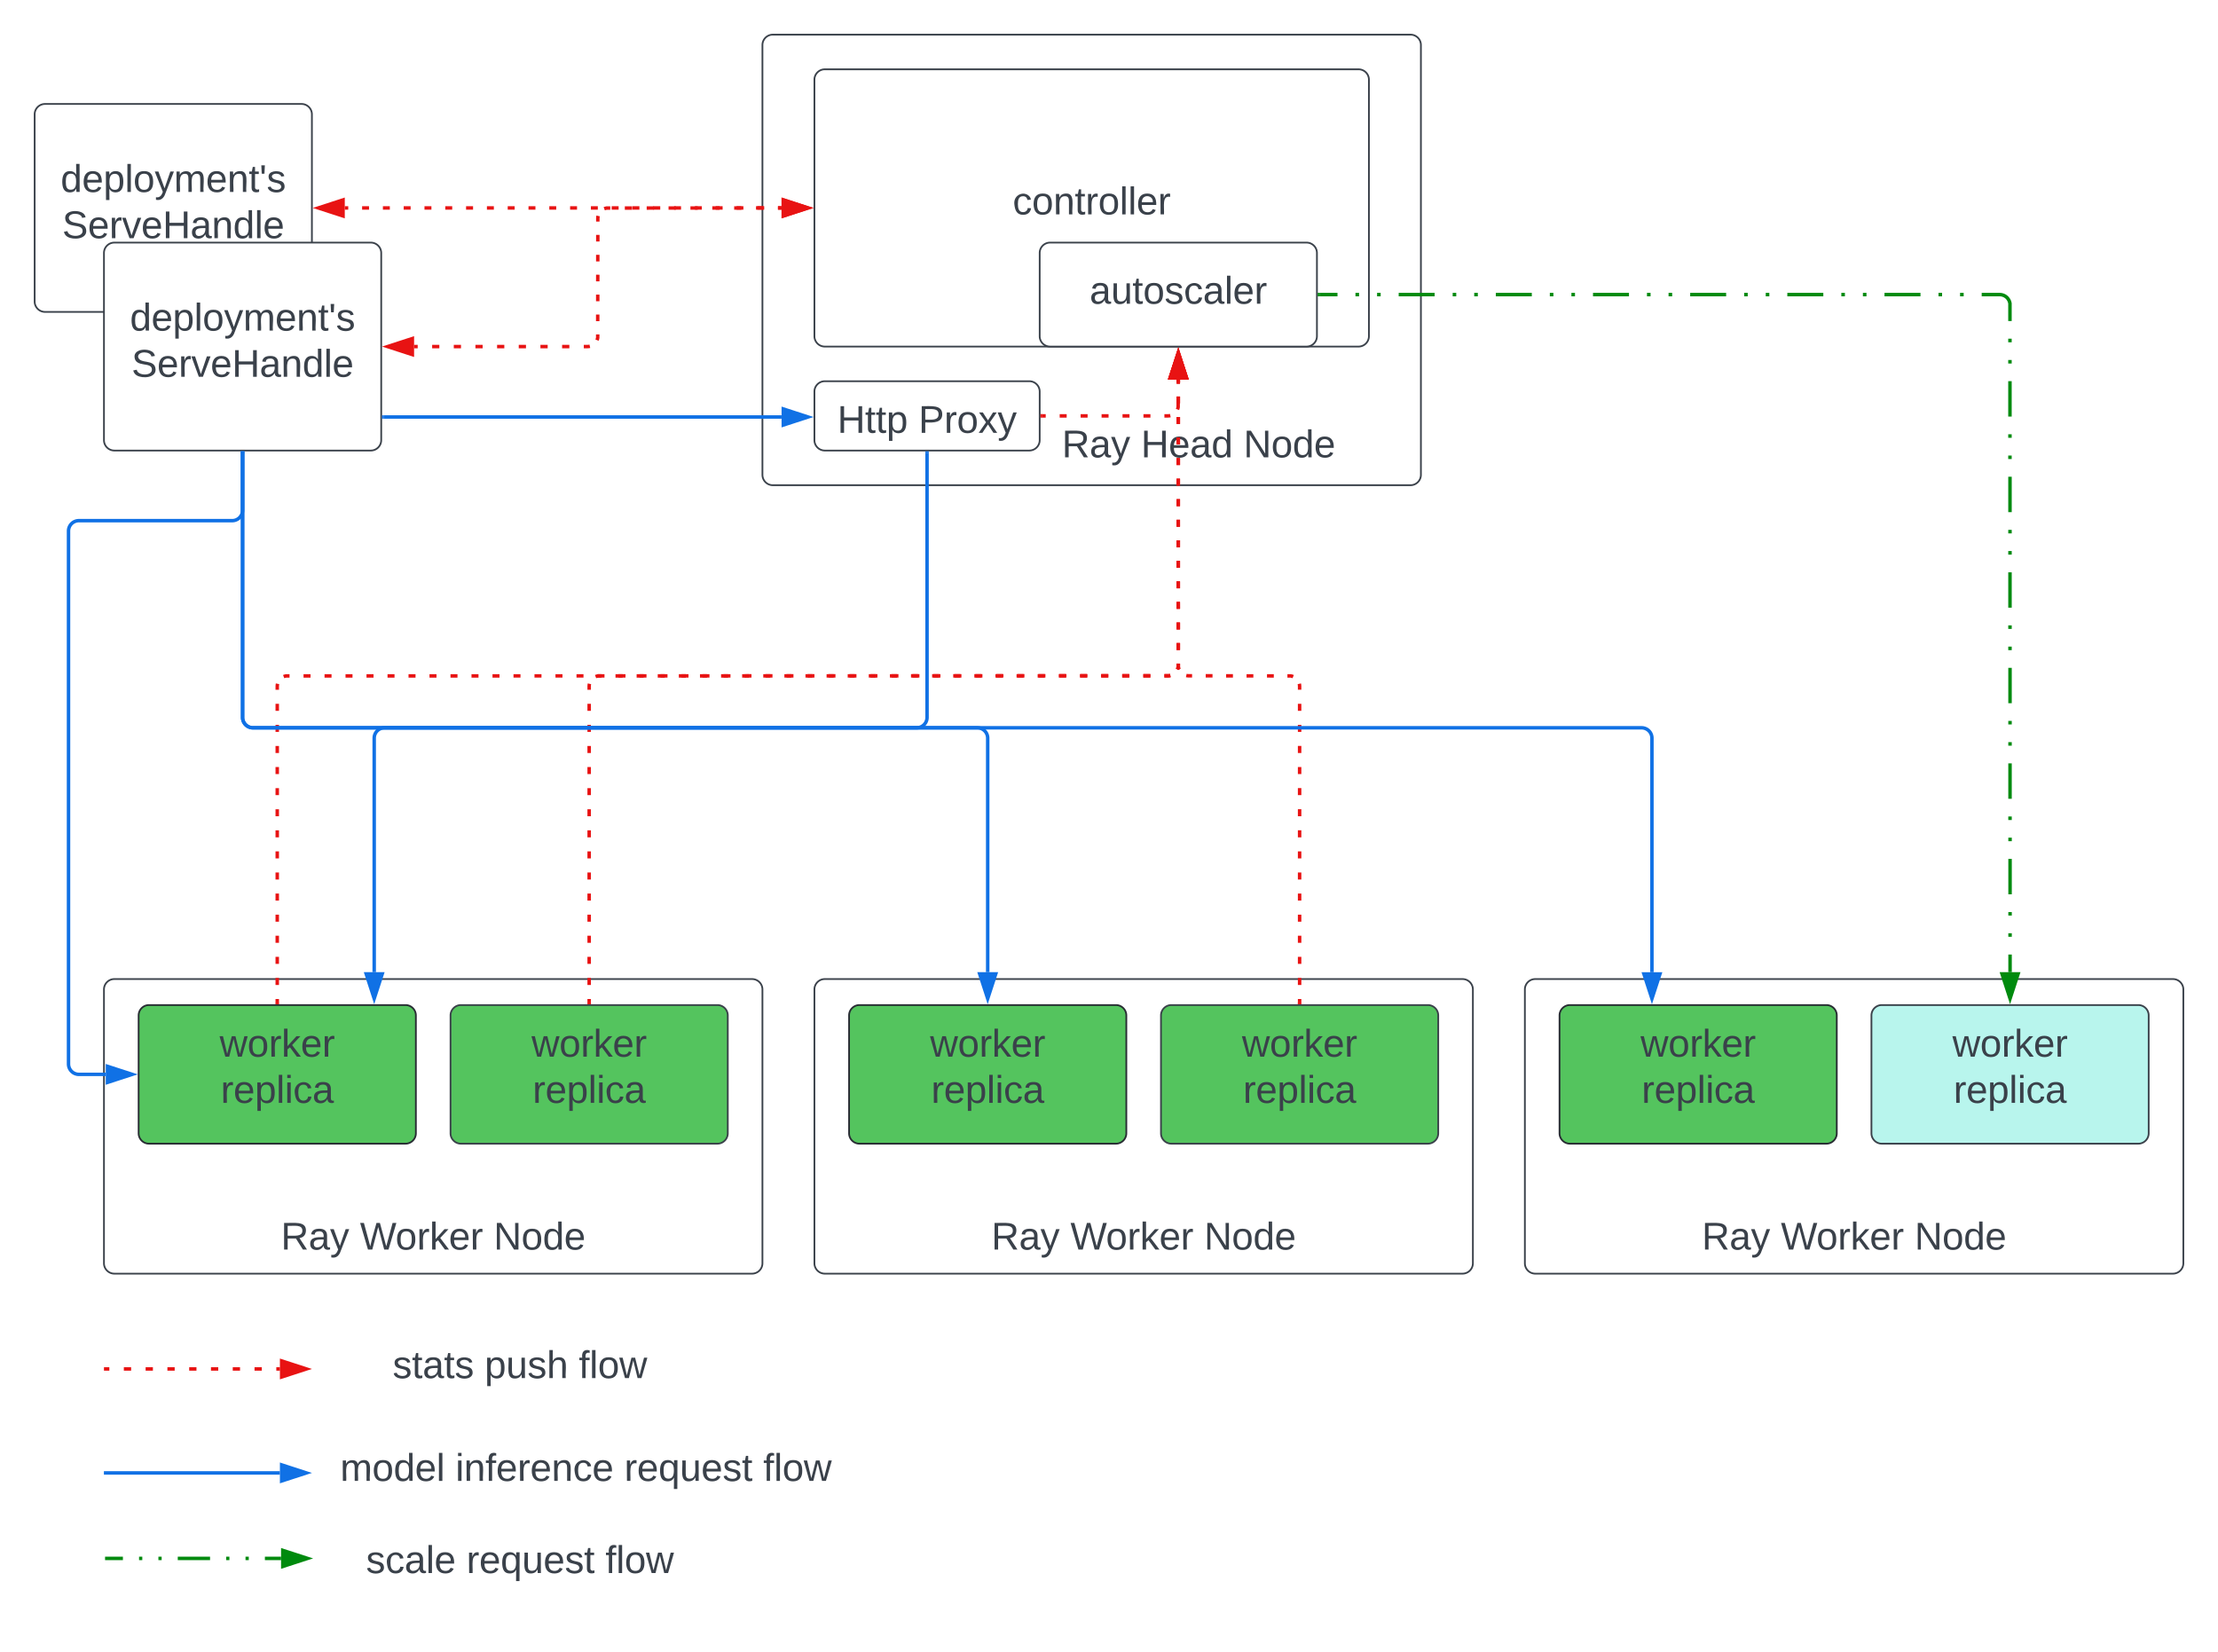 <svg xmlns="http://www.w3.org/2000/svg" xmlns:xlink="http://www.w3.org/1999/xlink" xmlns:lucid="lucid" width="1280" height="953.33"><g transform="translate(-140 -40)" lucid:page-tab-id="0_0"><path d="M0 0h1760v1360H0z" fill="#fff"/><path d="M160 106a6 6 0 0 1 6-6h148a6 6 0 0 1 6 6v108a6 6 0 0 1-6 6H166a6 6 0 0 1-6-6z" stroke="#3a414a" fill="#fff"/><use xlink:href="#a" transform="matrix(1,0,0,1,172,112) translate(3 38.778)"/><use xlink:href="#b" transform="matrix(1,0,0,1,172,112) translate(3.895 65.444)"/><path d="M200 611a6 6 0 0 1 6-6h368a6 6 0 0 1 6 6v158a6 6 0 0 1-6 6H206a6 6 0 0 1-6-6z" stroke="#3a414a" fill="#fff"/><use xlink:href="#c" transform="matrix(1,0,0,1,205,610) translate(185 17.778)"/><use xlink:href="#c" transform="matrix(1,0,0,1,205,610) translate(185 44.444)"/><use xlink:href="#c" transform="matrix(1,0,0,1,205,610) translate(185 71.111)"/><use xlink:href="#c" transform="matrix(1,0,0,1,205,610) translate(185 97.778)"/><use xlink:href="#c" transform="matrix(1,0,0,1,205,610) translate(185 124.444)"/><use xlink:href="#d" transform="matrix(1,0,0,1,205,610) translate(97.099 151.111)"/><use xlink:href="#e" transform="matrix(1,0,0,1,205,610) translate(142.716 151.111)"/><use xlink:href="#f" transform="matrix(1,0,0,1,205,610) translate(219.877 151.111)"/><path d="M320 913.33h240v60H320z" fill="none"/><use xlink:href="#g" transform="matrix(1,0,0,1,320,913.333) translate(31.235 34.444)"/><use xlink:href="#h" transform="matrix(1,0,0,1,320,913.333) translate(89.198 34.444)"/><use xlink:href="#i" transform="matrix(1,0,0,1,320,913.333) translate(169.383 34.444)"/><path d="M580 66a6 6 0 0 1 6-6h368a6 6 0 0 1 6 6v248a6 6 0 0 1-6 6H586a6 6 0 0 1-6-6z" stroke="#3a414a" fill="#fff"/><use xlink:href="#c" transform="matrix(1,0,0,1,585,65) translate(185 25.59)"/><use xlink:href="#c" transform="matrix(1,0,0,1,585,65) translate(185 52.257)"/><use xlink:href="#c" transform="matrix(1,0,0,1,585,65) translate(185 78.924)"/><use xlink:href="#c" transform="matrix(1,0,0,1,585,65) translate(185 105.59)"/><use xlink:href="#c" transform="matrix(1,0,0,1,585,65) translate(185 132.257)"/><use xlink:href="#c" transform="matrix(1,0,0,1,585,65) translate(185 158.924)"/><use xlink:href="#c" transform="matrix(1,0,0,1,585,65) translate(185 185.59)"/><use xlink:href="#c" transform="matrix(1,0,0,1,585,65) translate(185 212.257)"/><use xlink:href="#j" transform="matrix(1,0,0,1,585,65) translate(44.352 238.924)"/><use xlink:href="#k" transform="matrix(1,0,0,1,585,65) translate(167.809 238.924)"/><use xlink:href="#l" transform="matrix(1,0,0,1,585,65) translate(213.426 238.924)"/><use xlink:href="#f" transform="matrix(1,0,0,1,585,65) translate(272.623 238.924)"/><path d="M610 86a6 6 0 0 1 6-6h308a6 6 0 0 1 6 6v148a6 6 0 0 1-6 6H616a6 6 0 0 1-6-6z" stroke="#3a414a" fill="#fff"/><use xlink:href="#m" transform="matrix(1,0,0,1,615,85) translate(109.444 78.715)"/><path d="M400 626a6 6 0 0 1 6-6h148a6 6 0 0 1 6 6v68a6 6 0 0 1-6 6H406a6 6 0 0 1-6-6z" stroke="#3a414a" fill="#54c45e"/><use xlink:href="#n" transform="matrix(1,0,0,1,412,632) translate(34.759 17.778)"/><use xlink:href="#o" transform="matrix(1,0,0,1,412,632) translate(35.377 44.444)"/><path d="M220 626a6 6 0 0 1 6-6h148a6 6 0 0 1 6 6v68a6 6 0 0 1-6 6H226a6 6 0 0 1-6-6z" stroke="#282c33" fill="#54c45e"/><use xlink:href="#n" transform="matrix(1,0,0,1,232,632) translate(34.759 17.778)"/><use xlink:href="#o" transform="matrix(1,0,0,1,232,632) translate(35.377 44.444)"/><path d="M300 618.54v-2.03m0-8.1v-4.06m0-8.1v-4.07m0-8.1V580m0-8.1v-4.07m0-8.1v-4.07m0-8.1v-4.07m0-8.12v-4.06m0-8.1v-4.06m0-8.12V507m0-8.13v-4.05m0-8.12v-4.05m0-8.1v-4.07m0-8.1v-4.07m0-8.1v-4.06m0-8.1V436l.07-.94.1-.46m3.54-4.13l.45-.18.9-.23h2.03m8.08 0h4.04m8.08 0h4.04m8.07 0h4.03m8.08 0h4.05m8.08 0h4.04m8.08 0h4.04m8.06 0h4.04m8.08 0h4.04m8.08 0h4.04m8.08 0h4.04m8.08-.02h4.03m8.08 0h4.04m8.07 0h4.04m8.1 0h4.03m8.08 0h4.04m8.08 0h4.04m8.08 0h4.04m8.08 0h4.04m8.08 0h4.04m8.07 0h4.03m8.08 0h4.05m8.08 0l4.04-.02m8.08 0h4.04m8.06 0h4.04m8.08 0h4.04m8.08 0h4.04m8.08 0h4.04m8.07 0h4.04m8.08 0h4.04m8.07 0h4.04m8.1 0h4.03m8.07 0h4.04m8.08 0h4.04m8.08-.02h4.04m8.08 0h4.04m8.07 0h4.04m8.1 0h4.03m8.08 0h4.05m8.08 0h4.04m8.08 0h4.03m8.08 0h4.04m8.08 0H814l.94-.07.46-.1m4.13-3.54l.18-.45.23-.9v-2m0-7.9v-3.94m0-7.9v-3.95m0-7.9v-3.95m.02-7.9v-3.96m0-7.9v-3.95m0-7.92v-3.95m0-7.9v-3.95m.02-7.9v-3.96m0-7.9v-3.95m0-7.9v-3.96m0-7.9l.02-3.94m0-7.9v-3.96m0-7.9v-3.96m0-7.9v-1.97" stroke="#e81313" stroke-width="2" fill="none"/><path d="M301 619.54h-2v-1.03h2z" stroke="#e81313" stroke-width=".05" fill="#e81313"/><path d="M820 243.7l4.64 14.27h-9.28z" stroke="#e81313" stroke-width="2" fill="#e81313"/><path d="M480 618.54v-2.03m0-8.1v-4.06m0-8.1v-4.07m0-8.1V580m0-8.1v-4.07m0-8.1v-4.07m0-8.1v-4.07m0-8.12v-4.06m0-8.1v-4.06m0-8.12V507m0-8.13v-4.05m0-8.12v-4.05m0-8.1v-4.07m0-8.1v-4.07m0-8.1v-4.06m0-8.1V436l.07-.94.1-.46m3.54-4.13l.45-.18.9-.23h2.04m8.1 0h4.07m8.13 0h4.06m8.12 0h4.06m8.12 0h4.06m8.13 0H548m8.13 0h4.06m8.1 0l4.07-.02m8.12 0h4.05m8.13 0h4.06m8.12 0h4.06m8.12 0h4.06m8.12 0h4.07m8.1 0h4.07m8.12 0h4.05m8.12-.02h4.06m8.13 0h4.06m8.12 0h4.06m8.12 0h4.06m8.12 0h4.07m8.12 0h4.05m8.12 0h4.06m8.12-.02h4.06m8.14 0h4.06m8.12 0h4.06m8.12 0h4.06m8.12 0h4.07m8.12 0H814l.94-.07.45-.1m4.12-3.54l.18-.45.22-.9v-2m0-7.9v-3.94m0-7.9l.02-3.95m0-7.9v-3.96m0-7.9v-3.96m0-7.9v-3.96m0-7.9l.02-3.95m0-7.9v-3.96m0-7.9v-3.96m0-7.9v-3.94m.02-7.9v-3.96m0-7.9v-3.95m0-7.9v-3.96m0-7.9v-3.97m.02-7.9v-1.98" stroke="#e81313" stroke-width="2" fill="none"/><path d="M481 619.54h-2v-1.03h2z" stroke="#e81313" stroke-width=".05" fill="#e81313"/><path d="M820 243.7l4.63 14.25h-9.27z" stroke="#e81313" stroke-width="2" fill="#e81313"/><path d="M610 611a6 6 0 0 1 6-6h368a6 6 0 0 1 6 6v158a6 6 0 0 1-6 6H616a6 6 0 0 1-6-6z" stroke="#3a414a" fill="#fff"/><use xlink:href="#c" transform="matrix(1,0,0,1,615,610) translate(185 17.778)"/><use xlink:href="#c" transform="matrix(1,0,0,1,615,610) translate(185 44.444)"/><use xlink:href="#c" transform="matrix(1,0,0,1,615,610) translate(185 71.111)"/><use xlink:href="#c" transform="matrix(1,0,0,1,615,610) translate(185 97.778)"/><use xlink:href="#c" transform="matrix(1,0,0,1,615,610) translate(185 124.444)"/><use xlink:href="#d" transform="matrix(1,0,0,1,615,610) translate(97.099 151.111)"/><use xlink:href="#e" transform="matrix(1,0,0,1,615,610) translate(142.716 151.111)"/><use xlink:href="#f" transform="matrix(1,0,0,1,615,610) translate(219.877 151.111)"/><path d="M810 626a6 6 0 0 1 6-6h148a6 6 0 0 1 6 6v68a6 6 0 0 1-6 6H816a6 6 0 0 1-6-6z" stroke="#3a414a" fill="#54c45e"/><use xlink:href="#n" transform="matrix(1,0,0,1,822,632) translate(34.759 17.778)"/><use xlink:href="#o" transform="matrix(1,0,0,1,822,632) translate(35.377 44.444)"/><path d="M630 626a6 6 0 0 1 6-6h148a6 6 0 0 1 6 6v68a6 6 0 0 1-6 6H636a6 6 0 0 1-6-6z" stroke="#282c33" fill="#54c45e"/><use xlink:href="#n" transform="matrix(1,0,0,1,642,632) translate(34.759 17.778)"/><use xlink:href="#o" transform="matrix(1,0,0,1,642,632) translate(35.377 44.444)"/><path d="M1020 611a6 6 0 0 1 6-6h368a6 6 0 0 1 6 6v158a6 6 0 0 1-6 6h-368a6 6 0 0 1-6-6z" stroke="#3a414a" fill="#fff"/><use xlink:href="#c" transform="matrix(1,0,0,1,1025,610) translate(185 17.778)"/><use xlink:href="#c" transform="matrix(1,0,0,1,1025,610) translate(185 44.444)"/><use xlink:href="#c" transform="matrix(1,0,0,1,1025,610) translate(185 71.111)"/><use xlink:href="#c" transform="matrix(1,0,0,1,1025,610) translate(185 97.778)"/><use xlink:href="#c" transform="matrix(1,0,0,1,1025,610) translate(185 124.444)"/><use xlink:href="#d" transform="matrix(1,0,0,1,1025,610) translate(97.099 151.111)"/><use xlink:href="#e" transform="matrix(1,0,0,1,1025,610) translate(142.716 151.111)"/><use xlink:href="#f" transform="matrix(1,0,0,1,1025,610) translate(219.877 151.111)"/><path d="M1220 626a6 6 0 0 1 6-6h148a6 6 0 0 1 6 6v68a6 6 0 0 1-6 6h-148a6 6 0 0 1-6-6z" stroke="#3a414a" fill="#b8f5ed"/><use xlink:href="#n" transform="matrix(1,0,0,1,1232,632) translate(34.759 17.778)"/><use xlink:href="#o" transform="matrix(1,0,0,1,1232,632) translate(35.377 44.444)"/><path d="M1040 626a6 6 0 0 1 6-6h148a6 6 0 0 1 6 6v68a6 6 0 0 1-6 6h-148a6 6 0 0 1-6-6z" stroke="#282c33" fill="#54c45e"/><use xlink:href="#n" transform="matrix(1,0,0,1,1052,632) translate(34.759 17.778)"/><use xlink:href="#o" transform="matrix(1,0,0,1,1052,632) translate(35.377 44.444)"/><path d="M338.97 160h2m8 0h4m8 0h4m8 0h4m8 0h4m8 0h4m8 0H413m8 0h4m8 0h4m8 0h4m8 0h4m8 0h4m8 0h4m8 0h4m8 0h4m8 0h4.02m8 0h4m8 0h4m8 0h4m8 0h4m8 0h4m8 0h2" stroke="#e81313" stroke-width="2" fill="none"/><path d="M323.7 160l14.27-4.64v9.28zM606.3 160l-14.27 4.64v-9.28z" stroke="#e81313" stroke-width="2" fill="#e81313"/><path d="M200 186a6 6 0 0 1 6-6h148a6 6 0 0 1 6 6v108a6 6 0 0 1-6 6H206a6 6 0 0 1-6-6z" stroke="#3a414a" fill="#fff"/><use xlink:href="#a" transform="matrix(1,0,0,1,212,192) translate(3 38.778)"/><use xlink:href="#b" transform="matrix(1,0,0,1,212,192) translate(3.895 65.444)"/><path d="M378.97 240h2.08m8.34 0h4.15m8.34 0h4.16m8.33 0h4.16m8.34 0h4.17m8.33 0h4.17m8.34 0h4.18m8.33 0h4.18m8.34 0H479l.94-.07.46-.1m4.13-3.54l.18-.45.23-.9V233m0-7.66v-3.83m.02-7.66v-3.83m0-7.66l.02-3.83m0-7.66v-3.84m.02-7.66v-3.83m0-7.66V166l.07-.94.1-.46m3.54-4.13l.45-.18.9-.23h2.12m8.4 0h4.22m8.4 0l4.2-.02m8.42 0h4.2m8.42 0h4.2m8.43-.02h4.2m8.42 0h4.2m8.4-.02h4.22m8.4 0h2.1" stroke="#e81313" stroke-width="2" fill="none"/><path d="M363.7 240l14.27-4.64v9.28zM606.3 160l-14.27 4.64v-9.28z" stroke="#e81313" stroke-width="2" fill="#e81313"/><path d="M740 186a6 6 0 0 1 6-6h148a6 6 0 0 1 6 6v48a6 6 0 0 1-6 6H746a6 6 0 0 1-6-6z" stroke="#3a414a" fill="#fff"/><g><use xlink:href="#p" transform="matrix(1,0,0,1,745,185) translate(23.827 30.278)"/></g><path d="M280 301.46v33a6 6 0 0 1-6 6h-88.46a6 6 0 0 0-6 6V654a6 6 0 0 0 6 6h15.5" stroke="#1071e5" stroke-width="2" fill="none"/><path d="M281 301.5h-2v-1.04h2z" stroke="#1071e5" stroke-width=".05" fill="#1071e5"/><path d="M216.3 660l-14.27 4.64v-9.28z" stroke="#1071e5" stroke-width="2" fill="#1071e5"/><path d="M280 301.46V454a6 6 0 0 0 6 6h418a6 6 0 0 1 6 6v135.03" stroke="#1071e5" stroke-width="2" fill="none"/><path d="M281 301.5h-2v-1.04h2z" stroke="#1071e5" stroke-width=".05" fill="#1071e5"/><path d="M710 616.3l-4.64-14.27h9.28z" stroke="#1071e5" stroke-width="2" fill="#1071e5"/><path d="M890 618.54v-2.03m0-8.1v-4.06m0-8.1v-4.07m0-8.1V580m0-8.1v-4.07m0-8.1v-4.07m0-8.1v-4.07m0-8.12v-4.06m0-8.1v-4.07m0-8.1v-4.07m0-8.1v-4.07m0-8.1v-4.06m0-8.1v-4.07m0-8.1v-4.07m0-8.1v-4.06m0-8.12V436l-.07-.94-.1-.46m-3.54-4.13l-.45-.18-.9-.23h-1.98m-7.85 0l-3.93-.02m-7.87 0h-3.93m-7.86-.02h-3.93m-7.85-.02h-3.93m-7.86 0H826l-.94-.08-.46-.1m-4.13-3.54l-.18-.43-.23-.92v-1.97m0-7.9v-3.96m0-7.9v-3.95m0-7.9l-.02-3.96m0-7.9v-3.97m0-7.9v-3.95m0-7.9v-3.96m0-7.9l-.02-3.95m0-7.9v-3.96m0-7.9v-3.94m0-7.9v-3.96m-.02-7.9v-3.96m0-7.9v-3.95m0-7.92v-3.95m0-7.9v-1.98" stroke="#e81313" stroke-width="2" fill="none"/><path d="M891 619.54h-2v-1.03h2z" stroke="#e81313" stroke-width=".05" fill="#e81313"/><path d="M820 243.7l4.63 14.25h-9.27z" stroke="#e81313" stroke-width="2" fill="#e81313"/><path d="M280 301.46V454a6 6 0 0 0 6 6h801.33a6 6 0 0 1 6 6v135.05" stroke="#1071e5" stroke-width="2" fill="none"/><path d="M281 301.5h-2v-1.04h2z" stroke="#1071e5" stroke-width=".05" fill="#1071e5"/><path d="M1093.33 616.3l-4.64-14.25h9.27z" stroke="#1071e5" stroke-width="2" fill="#1071e5"/><path d="M901.46 210h10.4m10.37 0h2.08m10.4 0h2.07m10.4 0h20.75m10.4 0h2.07m10.37 0h2.08m10.38 0H1024m10.4 0h2.06m10.4 0h2.06m10.4 0h20.76m10.38 0h2.08m10.38 0h2.08m10.4 0h20.75m10.4 0h2.07m10.38 0h2.08m10.38 0h20.77m10.4 0h2.06m10.38 0h2.07m10.4 0h20.76m10.4 0h2.07m10.38 0h2.08m10.4 0H1294l.94.07.9.22.88.35.8.5.72.6.6.72.5.8.37.88.23.9v10.22m0 10.2v2.06m0 10.2v2.05m0 10.2v20.43m0 10.22v2.04m0 10.22v2.04m.02 10.2v20.43m0 10.2v2.05m0 10.2v2.06m0 10.2v20.43m0 10.2v2.04m0 10.2v2.06m.02 10.2v20.43m0 10.2v2.05m0 10.2v2.05m0 10.22v20.42m0 10.2v2.05m.02 10.2v2.05m0 10.2v20.44m0 10.22v2.04m0 10.2v2.05m0 10.22v10.2" stroke="#008a0e" stroke-width="2" fill="none"/><path d="M901.5 211h-1.03v-2h1.02z" stroke="#008a0e" stroke-width=".05" fill="#008a0e"/><path d="M1300 616.3l-4.64-14.27h9.28z" stroke="#008a0e" stroke-width="2" fill="#008a0e"/><path d="M201 830h2.1m8.37 0h4.2m8.37 0h4.2m8.37 0h4.2m8.37 0h4.2m8.37 0h4.2m8.37 0h4.2m8.37 0h4.2m8.37 0h2.1M201.03 830H200" stroke="#e81313" stroke-width="2" fill="none"/><path d="M316.8 830l-14.27 4.64v-9.28z" stroke="#e81313" stroke-width="2" fill="#e81313"/><path d="M320 806a6 6 0 0 1 6-6h228a6 6 0 0 1 6 6v48a6 6 0 0 1-6 6H326a6 6 0 0 1-6-6z" stroke="#000" stroke-opacity="0" fill="#fff" fill-opacity="0"/><g><use xlink:href="#q" transform="matrix(1,0,0,1,325,805) translate(41.605 30.278)"/><use xlink:href="#r" transform="matrix(1,0,0,1,325,805) translate(94.691 30.278)"/><use xlink:href="#i" transform="matrix(1,0,0,1,325,805) translate(149.012 30.278)"/></g><path d="M200.96 890h100.57M201 890h-1.04" stroke="#1071e5" stroke-width="2" fill="none"/><path d="M316.8 890l-14.27 4.64v-9.28z" stroke="#1071e5" stroke-width="2" fill="#1071e5"/><path d="M320 864.33a6 6 0 0 1 6-6h298a6 6 0 0 1 6 6v51.34a6 6 0 0 1-6 6H326a6 6 0 0 1-6-6z" stroke="#000" stroke-opacity="0" fill="#fff" fill-opacity="0"/><g><use xlink:href="#s" transform="matrix(1,0,0,1,325,863.333) translate(5.154 31.278)"/><use xlink:href="#t" transform="matrix(1,0,0,1,325,863.333) translate(11.327 31.278)"/><use xlink:href="#u" transform="matrix(1,0,0,1,325,863.333) translate(77.87 31.278)"/><use xlink:href="#h" transform="matrix(1,0,0,1,325,863.333) translate(175.278 31.278)"/><use xlink:href="#i" transform="matrix(1,0,0,1,325,863.333) translate(255.463 31.278)"/></g><path d="M201.63 939.33h9.3m9.32 0h1.87m9.3 0h1.87m9.3 0h18.63m9.3 0h1.87m9.3 0h1.88m9.3 0h9.32M201.66 939.33h-1.03" stroke="#008a0e" stroke-width="2" fill="none"/><path d="M317.47 939.33l-14.27 4.64v-9.27z" stroke="#008a0e" stroke-width="2" fill="#008a0e"/><path d="M610 266a6 6 0 0 1 6-6h118a6 6 0 0 1 6 6v28a6 6 0 0 1-6 6H616a6 6 0 0 1-6-6z" stroke="#3a414a" fill="#fff"/><g><use xlink:href="#v" transform="matrix(1,0,0,1,622,272) translate(1.21 17.778)"/><use xlink:href="#w" transform="matrix(1,0,0,1,622,272) translate(48.062 17.778)"/></g><path d="M361.5 280.64h229.54" stroke="#1071e5" stroke-width="2" fill="none"/><path d="M361.52 281.64h-1.03v-2h1.02z" stroke="#1071e5" stroke-width=".05" fill="#1071e5"/><path d="M606.3 280.64l-14.26 4.64V276z" stroke="#1071e5" stroke-width="2" fill="#1071e5"/><path d="M675 301.46V454a6 6 0 0 1-6 6H361.95a6 6 0 0 0-6 6v135" stroke="#1071e5" stroke-width="2" fill="none"/><path d="M676 301.5h-2v-1.04h2z" stroke="#1071e5" stroke-width=".05" fill="#1071e5"/><path d="M355.95 616.27L351.32 602h9.27z" stroke="#1071e5" stroke-width="2" fill="#1071e5"/><path d="M741.46 280h2.02m8.06 0h4.03m8.06 0h4.03m8.06 0h4.03m8.05 0h4.03m8.06 0h4.02m8.06 0H814l.94-.07.45-.1m4.12-3.54l.18-.45.22-.9.02-2.68m.05-10.65v-2.67" stroke="#e81313" stroke-width="2" fill="none"/><path d="M741.5 281h-1.03v-2h1.02z" stroke="#e81313" stroke-width=".05" fill="#e81313"/><path d="M820 243.7l4.63 14.25h-9.27z" stroke="#e81313" stroke-width="2" fill="#e81313"/><defs><path fill="#3a414a" d="M85-194c31 0 48 13 60 33l-1-100h32l1 261h-30c-2-10 0-23-3-31C134-8 116 4 85 4 32 4 16-35 15-94c0-66 23-100 70-100zm9 24c-40 0-46 34-46 75 0 40 6 74 45 74 42 0 51-32 51-76 0-42-9-74-50-73" id="x"/><path fill="#3a414a" d="M100-194c63 0 86 42 84 106H49c0 40 14 67 53 68 26 1 43-12 49-29l28 8c-11 28-37 45-77 45C44 4 14-33 15-96c1-61 26-98 85-98zm52 81c6-60-76-77-97-28-3 7-6 17-6 28h103" id="y"/><path fill="#3a414a" d="M115-194c55 1 70 41 70 98S169 2 115 4C84 4 66-9 55-30l1 105H24l-1-265h31l2 30c10-21 28-34 59-34zm-8 174c40 0 45-34 45-75s-6-73-45-74c-42 0-51 32-51 76 0 43 10 73 51 73" id="z"/><path fill="#3a414a" d="M24 0v-261h32V0H24" id="A"/><path fill="#3a414a" d="M100-194c62-1 85 37 85 99 1 63-27 99-86 99S16-35 15-95c0-66 28-99 85-99zM99-20c44 1 53-31 53-75 0-43-8-75-51-75s-53 32-53 75 10 74 51 75" id="B"/><path fill="#3a414a" d="M179-190L93 31C79 59 56 82 12 73V49c39 6 53-20 64-50L1-190h34L92-34l54-156h33" id="C"/><path fill="#3a414a" d="M210-169c-67 3-38 105-44 169h-31v-121c0-29-5-50-35-48C34-165 62-65 56 0H25l-1-190h30c1 10-1 24 2 32 10-44 99-50 107 0 11-21 27-35 58-36 85-2 47 119 55 194h-31v-121c0-29-5-49-35-48" id="D"/><path fill="#3a414a" d="M117-194c89-4 53 116 60 194h-32v-121c0-31-8-49-39-48C34-167 62-67 57 0H25l-1-190h30c1 10-1 24 2 32 11-22 29-35 61-36" id="E"/><path fill="#3a414a" d="M59-47c-2 24 18 29 38 22v24C64 9 27 4 27-40v-127H5v-23h24l9-43h21v43h35v23H59v120" id="F"/><path fill="#3a414a" d="M47-170H22l-4-78h33" id="G"/><path fill="#3a414a" d="M135-143c-3-34-86-38-87 0 15 53 115 12 119 90S17 21 10-45l28-5c4 36 97 45 98 0-10-56-113-15-118-90-4-57 82-63 122-42 12 7 21 19 24 35" id="H"/><g id="a"><use transform="matrix(0.062,0,0,0.062,0,0)" xlink:href="#x"/><use transform="matrix(0.062,0,0,0.062,12.346,0)" xlink:href="#y"/><use transform="matrix(0.062,0,0,0.062,24.691,0)" xlink:href="#z"/><use transform="matrix(0.062,0,0,0.062,37.037,0)" xlink:href="#A"/><use transform="matrix(0.062,0,0,0.062,41.914,0)" xlink:href="#B"/><use transform="matrix(0.062,0,0,0.062,54.259,0)" xlink:href="#C"/><use transform="matrix(0.062,0,0,0.062,65.37,0)" xlink:href="#D"/><use transform="matrix(0.062,0,0,0.062,83.827,0)" xlink:href="#y"/><use transform="matrix(0.062,0,0,0.062,96.173,0)" xlink:href="#E"/><use transform="matrix(0.062,0,0,0.062,108.519,0)" xlink:href="#F"/><use transform="matrix(0.062,0,0,0.062,114.691,0)" xlink:href="#G"/><use transform="matrix(0.062,0,0,0.062,118.889,0)" xlink:href="#H"/></g><path fill="#3a414a" d="M185-189c-5-48-123-54-124 2 14 75 158 14 163 119 3 78-121 87-175 55-17-10-28-26-33-46l33-7c5 56 141 63 141-1 0-78-155-14-162-118-5-82 145-84 179-34 5 7 8 16 11 25" id="I"/><path fill="#3a414a" d="M114-163C36-179 61-72 57 0H25l-1-190h30c1 12-1 29 2 39 6-27 23-49 58-41v29" id="J"/><path fill="#3a414a" d="M108 0H70L1-190h34L89-25l56-165h34" id="K"/><path fill="#3a414a" d="M197 0v-115H63V0H30v-248h33v105h134v-105h34V0h-34" id="L"/><path fill="#3a414a" d="M141-36C126-15 110 5 73 4 37 3 15-17 15-53c-1-64 63-63 125-63 3-35-9-54-41-54-24 1-41 7-42 31l-33-3c5-37 33-52 76-52 45 0 72 20 72 64v82c-1 20 7 32 28 27v20c-31 9-61-2-59-35zM48-53c0 20 12 33 32 33 41-3 63-29 60-74-43 2-92-5-92 41" id="M"/><g id="b"><use transform="matrix(0.062,0,0,0.062,0,0)" xlink:href="#I"/><use transform="matrix(0.062,0,0,0.062,14.815,0)" xlink:href="#y"/><use transform="matrix(0.062,0,0,0.062,27.16,0)" xlink:href="#J"/><use transform="matrix(0.062,0,0,0.062,34.506,0)" xlink:href="#K"/><use transform="matrix(0.062,0,0,0.062,45.617,0)" xlink:href="#y"/><use transform="matrix(0.062,0,0,0.062,57.963,0)" xlink:href="#L"/><use transform="matrix(0.062,0,0,0.062,73.951,0)" xlink:href="#M"/><use transform="matrix(0.062,0,0,0.062,86.296,0)" xlink:href="#E"/><use transform="matrix(0.062,0,0,0.062,98.642,0)" xlink:href="#x"/><use transform="matrix(0.062,0,0,0.062,110.988,0)" xlink:href="#A"/><use transform="matrix(0.062,0,0,0.062,115.864,0)" xlink:href="#y"/></g><path fill="#3a414a" d="M233-177c-1 41-23 64-60 70L243 0h-38l-65-103H63V0H30v-248c88 3 205-21 203 71zM63-129c60-2 137 13 137-47 0-61-80-42-137-45v92" id="N"/><g id="d"><use transform="matrix(0.062,0,0,0.062,0,0)" xlink:href="#N"/><use transform="matrix(0.062,0,0,0.062,15.988,0)" xlink:href="#M"/><use transform="matrix(0.062,0,0,0.062,28.333,0)" xlink:href="#C"/></g><path fill="#3a414a" d="M266 0h-40l-56-210L115 0H75L2-248h35L96-30l15-64 43-154h32l59 218 59-218h35" id="O"/><path fill="#3a414a" d="M143 0L79-87 56-68V0H24v-261h32v163l83-92h37l-77 82L181 0h-38" id="P"/><g id="e"><use transform="matrix(0.062,0,0,0.062,0,0)" xlink:href="#O"/><use transform="matrix(0.062,0,0,0.062,20.494,0)" xlink:href="#B"/><use transform="matrix(0.062,0,0,0.062,32.84,0)" xlink:href="#J"/><use transform="matrix(0.062,0,0,0.062,40.185,0)" xlink:href="#P"/><use transform="matrix(0.062,0,0,0.062,51.296,0)" xlink:href="#y"/><use transform="matrix(0.062,0,0,0.062,63.642,0)" xlink:href="#J"/></g><path fill="#3a414a" d="M190 0L58-211 59 0H30v-248h39L202-35l-2-213h31V0h-41" id="Q"/><g id="f"><use transform="matrix(0.062,0,0,0.062,0,0)" xlink:href="#Q"/><use transform="matrix(0.062,0,0,0.062,15.988,0)" xlink:href="#B"/><use transform="matrix(0.062,0,0,0.062,28.333,0)" xlink:href="#x"/><use transform="matrix(0.062,0,0,0.062,40.679,0)" xlink:href="#y"/></g><path fill="#3a414a" d="M96-169c-40 0-48 33-48 73s9 75 48 75c24 0 41-14 43-38l32 2c-6 37-31 61-74 61-59 0-76-41-82-99-10-93 101-131 147-64 4 7 5 14 7 22l-32 3c-4-21-16-35-41-35" id="R"/><g id="g"><use transform="matrix(0.062,0,0,0.062,0,0)" xlink:href="#H"/><use transform="matrix(0.062,0,0,0.062,11.111,0)" xlink:href="#R"/><use transform="matrix(0.062,0,0,0.062,22.222,0)" xlink:href="#M"/><use transform="matrix(0.062,0,0,0.062,34.568,0)" xlink:href="#A"/><use transform="matrix(0.062,0,0,0.062,39.444,0)" xlink:href="#y"/></g><path fill="#3a414a" d="M145-31C134-9 116 4 85 4 32 4 16-35 15-94c0-59 17-99 70-100 32-1 48 14 60 33 0-11-1-24 2-32h30l-1 268h-32zM93-21c41 0 51-33 51-76s-8-73-50-73c-40 0-46 35-46 75s5 74 45 74" id="S"/><path fill="#3a414a" d="M84 4C-5 8 30-112 23-190h32v120c0 31 7 50 39 49 72-2 45-101 50-169h31l1 190h-30c-1-10 1-25-2-33-11 22-28 36-60 37" id="T"/><g id="h"><use transform="matrix(0.062,0,0,0.062,0,0)" xlink:href="#J"/><use transform="matrix(0.062,0,0,0.062,7.346,0)" xlink:href="#y"/><use transform="matrix(0.062,0,0,0.062,19.691,0)" xlink:href="#S"/><use transform="matrix(0.062,0,0,0.062,32.037,0)" xlink:href="#T"/><use transform="matrix(0.062,0,0,0.062,44.383,0)" xlink:href="#y"/><use transform="matrix(0.062,0,0,0.062,56.728,0)" xlink:href="#H"/><use transform="matrix(0.062,0,0,0.062,67.84,0)" xlink:href="#F"/></g><path fill="#3a414a" d="M101-234c-31-9-42 10-38 44h38v23H63V0H32v-167H5v-23h27c-7-52 17-82 69-68v24" id="U"/><path fill="#3a414a" d="M206 0h-36l-40-164L89 0H53L-1-190h32L70-26l43-164h34l41 164 42-164h31" id="V"/><g id="i"><use transform="matrix(0.062,0,0,0.062,0,0)" xlink:href="#U"/><use transform="matrix(0.062,0,0,0.062,6.173,0)" xlink:href="#A"/><use transform="matrix(0.062,0,0,0.062,11.049,0)" xlink:href="#B"/><use transform="matrix(0.062,0,0,0.062,23.395,0)" xlink:href="#V"/></g><g id="k"><use transform="matrix(0.062,0,0,0.062,0,0)" xlink:href="#N"/><use transform="matrix(0.062,0,0,0.062,15.988,0)" xlink:href="#M"/><use transform="matrix(0.062,0,0,0.062,28.333,0)" xlink:href="#C"/></g><g id="l"><use transform="matrix(0.062,0,0,0.062,0,0)" xlink:href="#L"/><use transform="matrix(0.062,0,0,0.062,15.988,0)" xlink:href="#y"/><use transform="matrix(0.062,0,0,0.062,28.333,0)" xlink:href="#M"/><use transform="matrix(0.062,0,0,0.062,40.679,0)" xlink:href="#x"/></g><g id="m"><use transform="matrix(0.062,0,0,0.062,0,0)" xlink:href="#R"/><use transform="matrix(0.062,0,0,0.062,11.111,0)" xlink:href="#B"/><use transform="matrix(0.062,0,0,0.062,23.457,0)" xlink:href="#E"/><use transform="matrix(0.062,0,0,0.062,35.802,0)" xlink:href="#F"/><use transform="matrix(0.062,0,0,0.062,41.975,0)" xlink:href="#J"/><use transform="matrix(0.062,0,0,0.062,49.321,0)" xlink:href="#B"/><use transform="matrix(0.062,0,0,0.062,61.667,0)" xlink:href="#A"/><use transform="matrix(0.062,0,0,0.062,66.543,0)" xlink:href="#A"/><use transform="matrix(0.062,0,0,0.062,71.42,0)" xlink:href="#y"/><use transform="matrix(0.062,0,0,0.062,83.765,0)" xlink:href="#J"/></g><g id="n"><use transform="matrix(0.062,0,0,0.062,0,0)" xlink:href="#V"/><use transform="matrix(0.062,0,0,0.062,15.988,0)" xlink:href="#B"/><use transform="matrix(0.062,0,0,0.062,28.333,0)" xlink:href="#J"/><use transform="matrix(0.062,0,0,0.062,35.679,0)" xlink:href="#P"/><use transform="matrix(0.062,0,0,0.062,46.79,0)" xlink:href="#y"/><use transform="matrix(0.062,0,0,0.062,59.136,0)" xlink:href="#J"/></g><path fill="#3a414a" d="M24-231v-30h32v30H24zM24 0v-190h32V0H24" id="W"/><g id="o"><use transform="matrix(0.062,0,0,0.062,0,0)" xlink:href="#J"/><use transform="matrix(0.062,0,0,0.062,7.346,0)" xlink:href="#y"/><use transform="matrix(0.062,0,0,0.062,19.691,0)" xlink:href="#z"/><use transform="matrix(0.062,0,0,0.062,32.037,0)" xlink:href="#A"/><use transform="matrix(0.062,0,0,0.062,36.914,0)" xlink:href="#W"/><use transform="matrix(0.062,0,0,0.062,41.79,0)" xlink:href="#R"/><use transform="matrix(0.062,0,0,0.062,52.901,0)" xlink:href="#M"/></g><g id="p"><use transform="matrix(0.062,0,0,0.062,0,0)" xlink:href="#M"/><use transform="matrix(0.062,0,0,0.062,12.346,0)" xlink:href="#T"/><use transform="matrix(0.062,0,0,0.062,24.691,0)" xlink:href="#F"/><use transform="matrix(0.062,0,0,0.062,30.864,0)" xlink:href="#B"/><use transform="matrix(0.062,0,0,0.062,43.21,0)" xlink:href="#H"/><use transform="matrix(0.062,0,0,0.062,54.321,0)" xlink:href="#R"/><use transform="matrix(0.062,0,0,0.062,65.432,0)" xlink:href="#M"/><use transform="matrix(0.062,0,0,0.062,77.778,0)" xlink:href="#A"/><use transform="matrix(0.062,0,0,0.062,82.654,0)" xlink:href="#y"/><use transform="matrix(0.062,0,0,0.062,95,0)" xlink:href="#J"/></g><g id="q"><use transform="matrix(0.062,0,0,0.062,0,0)" xlink:href="#H"/><use transform="matrix(0.062,0,0,0.062,11.111,0)" xlink:href="#F"/><use transform="matrix(0.062,0,0,0.062,17.284,0)" xlink:href="#M"/><use transform="matrix(0.062,0,0,0.062,29.63,0)" xlink:href="#F"/><use transform="matrix(0.062,0,0,0.062,35.802,0)" xlink:href="#H"/></g><path fill="#3a414a" d="M106-169C34-169 62-67 57 0H25v-261h32l-1 103c12-21 28-36 61-36 89 0 53 116 60 194h-32v-121c2-32-8-49-39-48" id="X"/><g id="r"><use transform="matrix(0.062,0,0,0.062,0,0)" xlink:href="#z"/><use transform="matrix(0.062,0,0,0.062,12.346,0)" xlink:href="#T"/><use transform="matrix(0.062,0,0,0.062,24.691,0)" xlink:href="#H"/><use transform="matrix(0.062,0,0,0.062,35.802,0)" xlink:href="#X"/></g><g id="t"><use transform="matrix(0.062,0,0,0.062,0,0)" xlink:href="#D"/><use transform="matrix(0.062,0,0,0.062,18.457,0)" xlink:href="#B"/><use transform="matrix(0.062,0,0,0.062,30.802,0)" xlink:href="#x"/><use transform="matrix(0.062,0,0,0.062,43.148,0)" xlink:href="#y"/><use transform="matrix(0.062,0,0,0.062,55.494,0)" xlink:href="#A"/></g><g id="u"><use transform="matrix(0.062,0,0,0.062,0,0)" xlink:href="#W"/><use transform="matrix(0.062,0,0,0.062,4.877,0)" xlink:href="#E"/><use transform="matrix(0.062,0,0,0.062,17.222,0)" xlink:href="#U"/><use transform="matrix(0.062,0,0,0.062,23.395,0)" xlink:href="#y"/><use transform="matrix(0.062,0,0,0.062,35.741,0)" xlink:href="#J"/><use transform="matrix(0.062,0,0,0.062,43.086,0)" xlink:href="#y"/><use transform="matrix(0.062,0,0,0.062,55.432,0)" xlink:href="#E"/><use transform="matrix(0.062,0,0,0.062,67.778,0)" xlink:href="#R"/><use transform="matrix(0.062,0,0,0.062,78.889,0)" xlink:href="#y"/></g><g id="v"><use transform="matrix(0.062,0,0,0.062,0,0)" xlink:href="#L"/><use transform="matrix(0.062,0,0,0.062,15.988,0)" xlink:href="#F"/><use transform="matrix(0.062,0,0,0.062,22.16,0)" xlink:href="#F"/><use transform="matrix(0.062,0,0,0.062,28.333,0)" xlink:href="#z"/></g><path fill="#3a414a" d="M30-248c87 1 191-15 191 75 0 78-77 80-158 76V0H30v-248zm33 125c57 0 124 11 124-50 0-59-68-47-124-48v98" id="Y"/><path fill="#3a414a" d="M141 0L90-78 38 0H4l68-98-65-92h35l48 74 47-74h35l-64 92 68 98h-35" id="Z"/><g id="w"><use transform="matrix(0.062,0,0,0.062,0,0)" xlink:href="#Y"/><use transform="matrix(0.062,0,0,0.062,14.815,0)" xlink:href="#J"/><use transform="matrix(0.062,0,0,0.062,22.16,0)" xlink:href="#B"/><use transform="matrix(0.062,0,0,0.062,34.506,0)" xlink:href="#Z"/><use transform="matrix(0.062,0,0,0.062,45.617,0)" xlink:href="#C"/></g></defs></g></svg>
